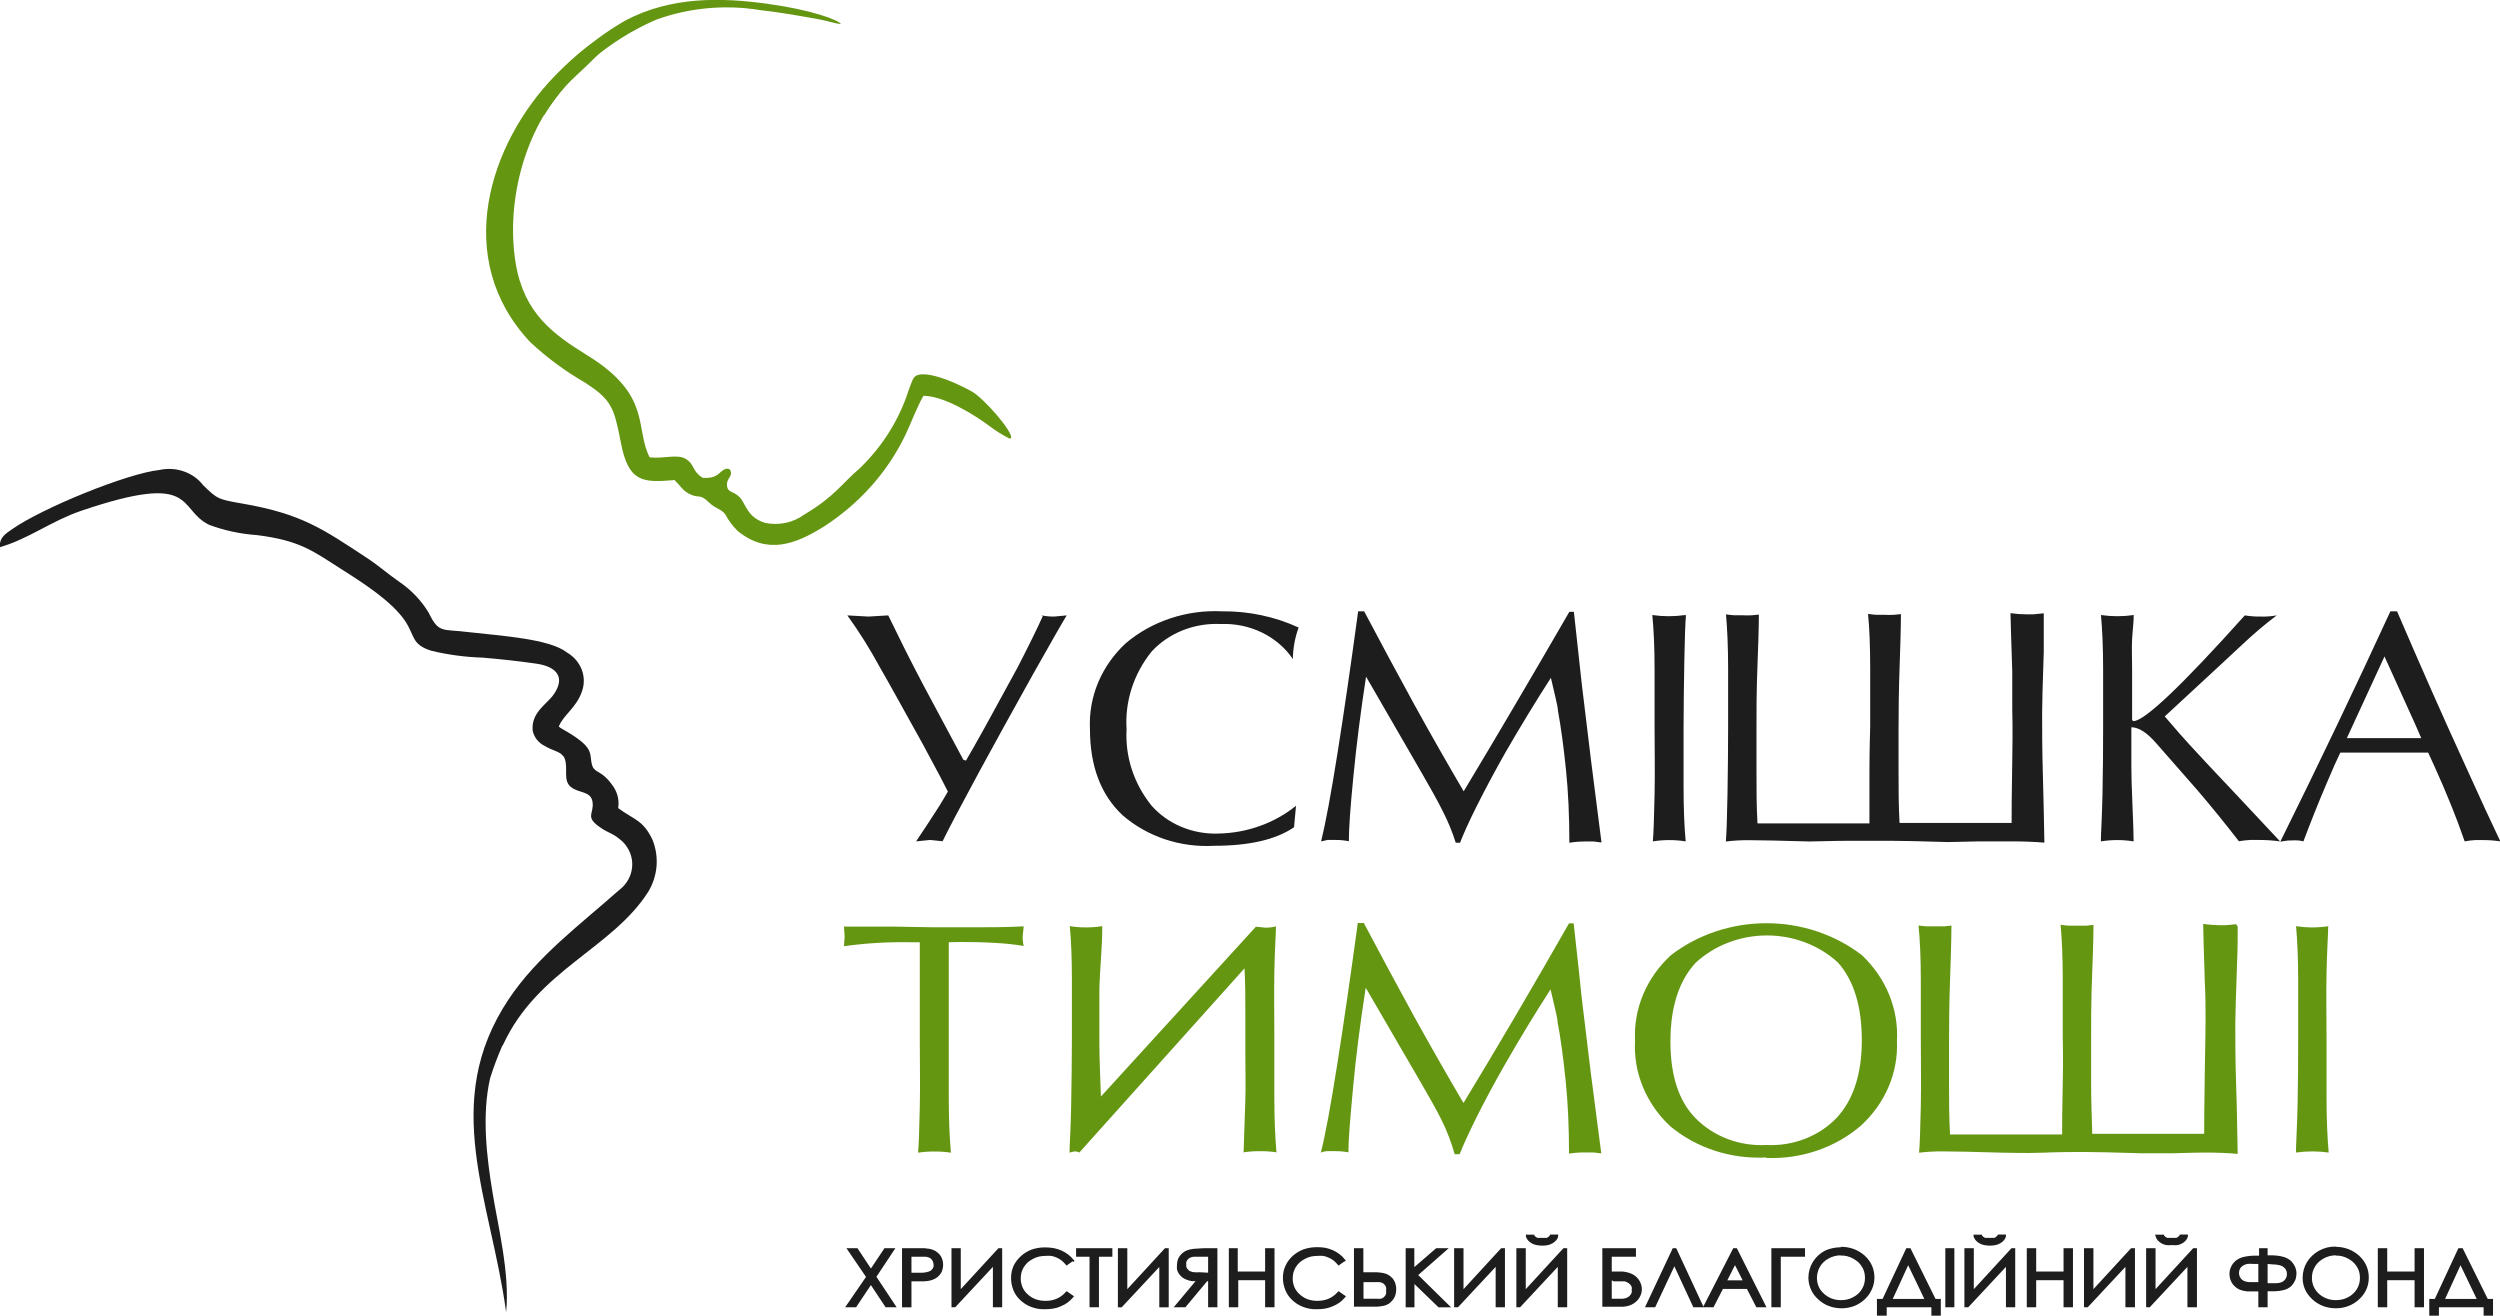 <svg width="133" height="70" viewBox="0 0 133 70" fill="none" xmlns="http://www.w3.org/2000/svg">
<g id="logo-uk 4" clip-path="url(#clip0_541_1593)">
<g id="&#208;&#161;&#208;&#187;&#208;&#190;&#208;&#185; 2">
<g id="&#208;&#161;&#208;&#187;&#208;&#190;&#208;&#185; 1">
<path id="Vector" d="M55.414 32.739C55.634 32.782 55.858 32.803 56.082 32.801L56.749 32.739C56.549 33.056 55.948 34.111 54.947 35.886C53.794 37.954 52.848 39.669 52.109 41.031C51.121 42.855 50.467 44.096 50.146 44.754L49.479 44.686L48.737 44.761C49.198 44.078 49.612 43.439 49.986 42.855C50.113 42.644 50.266 42.396 50.427 42.111C50.302 41.846 49.857 41.004 49.091 39.584C48.056 37.723 47.289 36.326 46.775 35.439C46.271 34.507 45.704 33.605 45.079 32.739L46.2 32.801L47.255 32.739C47.945 34.154 48.39 35.05 48.591 35.426C48.878 35.979 49.258 36.717 49.759 37.636L51.248 40.416L51.388 40.466C51.555 40.187 51.909 39.566 52.443 38.604C53.204 37.214 53.778 36.165 54.139 35.501C54.744 34.326 55.189 33.42 55.474 32.782L55.414 32.739ZM68.834 44.016C67.873 44.669 66.457 44.996 64.588 44.996C63.7 45.047 62.811 44.928 61.974 44.649C61.138 44.369 60.371 43.934 59.721 43.37C58.563 42.286 57.985 40.753 57.985 38.772C57.945 37.934 58.093 37.097 58.419 36.315C58.745 35.533 59.243 34.822 59.881 34.229C60.572 33.642 61.382 33.189 62.264 32.896C63.145 32.603 64.081 32.476 65.015 32.522C66.427 32.507 67.823 32.803 69.088 33.385C68.89 33.924 68.786 34.49 68.781 35.06C68.376 34.463 67.807 33.977 67.134 33.65C66.461 33.323 65.707 33.167 64.948 33.198C64.256 33.164 63.565 33.277 62.927 33.53C62.289 33.783 61.722 34.168 61.27 34.657C60.309 35.847 59.836 37.317 59.934 38.803C59.851 40.261 60.324 41.701 61.27 42.868C61.7 43.352 62.245 43.738 62.862 43.994C63.48 44.251 64.153 44.37 64.828 44.345C66.345 44.315 67.803 43.792 68.948 42.868L68.841 44.028L68.834 44.016ZM70.283 44.761C70.519 43.809 70.811 42.239 71.158 40.05C71.505 37.861 71.87 35.352 72.253 32.522H72.573C73.463 34.206 74.354 35.861 75.244 37.487C76.132 39.1 77.013 40.64 77.868 42.098C79.648 39.136 81.522 35.952 83.49 32.547H83.73C83.975 34.781 84.115 36.063 84.151 36.395C84.351 38.039 84.511 39.405 84.645 40.472C84.832 41.912 85.012 43.352 85.199 44.816C85.085 44.816 84.945 44.779 84.792 44.767H84.344C84.058 44.765 83.772 44.788 83.49 44.835C83.49 43.408 83.43 42.108 83.309 40.938C83.189 39.764 83.049 38.722 82.882 37.803C82.882 37.592 82.722 37.015 82.508 36.059C81.674 37.356 80.886 38.654 80.131 39.957C79.564 40.956 79.036 41.937 78.549 42.911C78.128 43.755 77.841 44.394 77.674 44.835H77.447C77.259 44.243 77.02 43.666 76.733 43.11C76.459 42.557 76.065 41.868 75.645 41.136L72.674 35.997C72.389 37.847 72.166 39.599 72.006 41.254C71.839 42.917 71.759 44.078 71.759 44.754C71.54 44.709 71.316 44.686 71.091 44.686H70.624L70.323 44.754L70.283 44.761ZM89.692 32.739C89.659 33.124 89.626 33.937 89.606 35.166C89.586 36.395 89.566 37.58 89.566 38.709C89.566 39.616 89.566 40.664 89.566 41.85C89.566 43.035 89.606 44.01 89.679 44.761C89.1 44.67 88.509 44.67 87.93 44.761C87.97 44.376 87.996 43.519 88.023 42.278C88.05 41.037 88.023 39.795 88.023 38.697C88.023 37.797 88.023 36.767 88.023 35.594C88.023 34.421 87.977 33.471 87.903 32.72C88.483 32.803 89.073 32.803 89.652 32.72L89.692 32.739ZM108.728 32.739C108.728 33.36 108.728 33.98 108.728 34.675C108.668 36.401 108.641 37.487 108.641 37.928C108.641 38.778 108.641 39.882 108.681 41.229C108.721 42.576 108.741 43.78 108.761 44.829C108.254 44.785 107.666 44.761 107.012 44.761H105.309L103.64 44.798C102.191 44.754 101.176 44.73 100.589 44.73C100.001 44.73 99.334 44.73 98.385 44.73C97.437 44.73 96.736 44.767 96.276 44.767C94.74 44.723 93.678 44.699 93.097 44.699C92.669 44.693 92.241 44.716 91.816 44.767C91.849 44.376 91.882 43.526 91.902 42.284C91.922 41.043 91.936 39.802 91.936 38.66C91.936 37.76 91.936 36.73 91.936 35.557C91.936 34.384 91.889 33.434 91.822 32.683C91.97 32.708 92.12 32.724 92.27 32.733C92.457 32.733 92.597 32.733 92.697 32.733C92.866 32.742 93.035 32.742 93.204 32.733L93.572 32.696C93.572 32.696 93.572 33.54 93.505 35.178C93.438 36.817 93.445 38.064 93.445 38.846C93.445 39.467 93.445 40.23 93.445 41.105C93.445 41.98 93.445 42.88 93.498 43.805H99.454C99.454 43.364 99.454 42.458 99.454 41.08C99.454 39.703 99.494 38.889 99.494 38.635C99.494 37.735 99.494 36.705 99.494 35.532C99.494 34.359 99.454 33.409 99.38 32.658C99.528 32.683 99.678 32.7 99.828 32.708C100.015 32.708 100.161 32.708 100.255 32.708C100.424 32.717 100.593 32.717 100.762 32.708L101.13 32.671C101.13 32.671 101.13 33.515 101.069 35.153C101.009 36.792 101.003 38.039 101.003 38.821C101.003 39.442 101.003 40.205 101.003 41.08C101.003 41.955 101.003 42.855 101.056 43.78H107.018C107.018 43.364 107.018 42.259 107.052 40.466C107.085 38.672 107.052 37.766 107.052 37.748C107.052 37.127 107.052 36.463 107.052 35.724C106.992 33.862 106.958 32.838 106.958 32.621C107.248 32.662 107.54 32.683 107.833 32.683H108.16L108.728 32.627V32.739ZM113.502 38.362C114.085 38.362 116.059 36.488 119.424 32.739C119.701 32.784 119.983 32.805 120.265 32.801C120.551 32.81 120.838 32.789 121.12 32.739C120.497 33.212 119.902 33.715 119.337 34.247L117.928 35.557L115.164 38.114C115.638 38.672 116.232 39.355 116.947 40.118C117.125 40.317 117.815 41.051 119.016 42.322L121.3 44.761C120.928 44.711 120.554 44.686 120.178 44.686H119.718C119.514 44.696 119.311 44.719 119.11 44.754C118.349 43.774 117.608 42.861 116.9 42.036L114.723 39.553C114.223 38.976 113.782 38.691 113.388 38.691V40.782C113.388 41.25 113.408 41.945 113.448 42.868C113.488 43.799 113.508 44.432 113.508 44.761C112.931 44.669 112.342 44.669 111.766 44.761C111.766 44.376 111.826 43.519 111.852 42.278C111.879 41.037 111.886 39.795 111.886 38.697C111.886 37.797 111.886 36.767 111.886 35.594C111.886 34.421 111.839 33.471 111.772 32.72C112.35 32.803 112.937 32.803 113.515 32.72C113.515 33.093 113.455 33.521 113.428 34.005C113.401 34.489 113.428 35.011 113.428 35.588V38.294C113.428 38.294 113.428 38.337 113.515 38.362H113.502ZM121.32 44.761C123.39 40.582 125.339 36.502 127.169 32.522H127.523C128.137 33.949 128.749 35.354 129.359 36.736C129.906 37.977 130.514 39.324 131.195 40.813C131.943 42.468 132.55 43.784 133.018 44.761C132.711 44.714 132.4 44.691 132.089 44.692H131.682C131.494 44.703 131.306 44.726 131.121 44.761C130.874 44.047 130.634 43.414 130.407 42.855C130.113 42.123 129.806 41.415 129.499 40.739L129.178 40.038H124.505C124.338 40.379 124.077 40.956 123.737 41.769C123.327 42.733 122.929 43.73 122.542 44.761C122.45 44.737 122.356 44.721 122.261 44.711C122.146 44.705 122.03 44.705 121.914 44.711C121.773 44.707 121.632 44.72 121.494 44.748L121.293 44.779L121.32 44.761ZM126.855 34.924L124.852 39.268H126.274H128.811L128.491 38.536L126.855 34.924Z" fill="#1D1D1D"/>
<path id="Vector_2" d="M50.475 50.127V55.346C50.475 56.246 50.475 57.276 50.475 58.449C50.475 59.622 50.522 60.572 50.589 61.323C50.3 61.278 50.007 61.257 49.714 61.261C49.421 61.258 49.129 61.278 48.84 61.323C48.88 60.938 48.906 60.131 48.933 58.896C48.96 57.661 48.933 56.482 48.933 55.352V50.127H48.379C47.215 50.107 46.052 50.177 44.9 50.338L44.934 49.841L44.9 49.295H47.524L49.668 49.332H51.791C52.632 49.332 53.52 49.332 54.461 49.282L54.408 49.798C54.401 49.975 54.419 50.152 54.461 50.325C53.963 50.242 53.459 50.188 52.953 50.164C52.378 50.127 51.764 50.114 51.123 50.114L50.475 50.127ZM66.212 51.511L57.419 61.316C57.343 61.274 57.255 61.252 57.166 61.254L56.898 61.316C56.898 60.932 56.965 60.075 56.985 58.834C57.005 57.593 57.025 56.382 57.025 55.253C57.025 54.359 57.025 53.329 57.025 52.15C57.025 50.971 56.985 50.021 56.912 49.27C57.198 49.317 57.489 49.34 57.78 49.338C58.069 49.34 58.357 49.317 58.641 49.27C58.641 49.394 58.641 49.891 58.588 50.729C58.534 51.566 58.487 52.274 58.487 52.752C58.487 53.788 58.487 54.713 58.487 55.526C58.487 56.339 58.534 57.276 58.568 58.337L66.813 49.301L67.314 49.351C67.506 49.354 67.697 49.331 67.882 49.282C67.882 49.667 67.815 50.48 67.795 51.715C67.775 52.95 67.795 54.123 67.795 55.253C67.795 56.159 67.795 57.208 67.795 58.393C67.795 59.579 67.842 60.553 67.908 61.304C67.619 61.26 67.327 61.239 67.034 61.242C66.741 61.239 66.448 61.26 66.159 61.304C66.199 60.224 66.226 59.293 66.252 58.511C66.279 57.729 66.252 56.916 66.252 56.066C66.252 55.402 66.252 54.682 66.252 53.9C66.252 53.118 66.252 52.311 66.206 51.473L66.212 51.511ZM70.265 61.341C70.506 60.392 70.793 58.822 71.14 56.631C71.487 54.44 71.848 51.933 72.235 49.102H72.555C73.445 50.786 74.336 52.441 75.226 54.068C76.121 55.681 76.995 57.214 77.857 58.679C79.659 55.712 81.531 52.526 83.472 49.121H83.719C83.968 51.355 84.106 52.638 84.133 52.969C84.333 54.624 84.498 55.985 84.627 57.053L85.188 61.36L84.774 61.31H84.326C84.04 61.307 83.754 61.328 83.472 61.372C83.472 59.951 83.412 58.648 83.291 57.475C83.171 56.302 83.031 55.259 82.864 54.372C82.864 54.167 82.704 53.583 82.49 52.634C81.656 53.925 80.868 55.228 80.12 56.531C79.546 57.524 79.018 58.511 78.531 59.479C78.117 60.323 77.823 60.963 77.656 61.403H77.389C77.213 60.777 76.979 60.167 76.688 59.579C76.415 59.026 76.02 58.337 75.6 57.611L72.656 52.547C72.368 54.409 72.141 56.147 71.988 57.81C71.834 59.473 71.734 60.634 71.734 61.304C71.515 61.261 71.291 61.24 71.066 61.242H70.599C70.459 61.242 70.359 61.298 70.299 61.304L70.265 61.341ZM93.961 61.577C93.032 61.626 92.102 61.503 91.225 61.217C90.347 60.93 89.539 60.485 88.847 59.908C88.212 59.312 87.719 58.599 87.398 57.816C87.077 57.033 86.936 56.196 86.984 55.358C86.942 54.519 87.09 53.681 87.419 52.898C87.748 52.116 88.25 51.406 88.893 50.816C90.323 49.717 92.119 49.115 93.974 49.115C95.829 49.115 97.626 49.717 99.055 50.816C99.689 51.415 100.182 52.131 100.503 52.917C100.823 53.704 100.965 54.543 100.918 55.383C100.954 56.216 100.802 57.047 100.472 57.822C100.142 58.596 99.641 59.299 99.002 59.883C98.326 60.465 97.532 60.917 96.667 61.212C95.801 61.507 94.882 61.64 93.961 61.602V61.577ZM93.961 60.913C94.663 60.95 95.365 60.839 96.015 60.589C96.665 60.338 97.245 59.955 97.713 59.467C98.601 58.505 99.049 57.133 99.049 55.34C99.049 53.546 98.621 52.131 97.76 51.188C96.748 50.27 95.387 49.758 93.973 49.766C92.558 49.773 91.204 50.297 90.202 51.225C89.312 52.197 88.867 53.592 88.867 55.408C88.867 57.224 89.312 58.584 90.202 59.486C90.678 59.971 91.265 60.352 91.92 60.599C92.575 60.846 93.282 60.953 93.987 60.913H93.961ZM119.045 49.295C119.045 49.916 119.045 50.536 119.012 51.237C118.952 52.963 118.918 54.043 118.918 54.483C118.918 55.34 118.918 56.438 118.965 57.785C119.012 59.132 119.019 60.336 119.045 61.385C118.531 61.341 117.95 61.316 117.296 61.316C116.993 61.316 116.426 61.329 115.593 61.354H113.924C112.475 61.31 111.454 61.285 110.873 61.285C110.292 61.285 109.618 61.285 108.67 61.323C107.722 61.36 107.02 61.323 106.553 61.323C105.024 61.279 103.963 61.254 103.382 61.254C102.951 61.249 102.52 61.272 102.093 61.323C102.133 60.938 102.16 60.081 102.187 58.84C102.213 57.599 102.187 56.358 102.187 55.216C102.187 54.322 102.187 53.292 102.187 52.113C102.187 50.933 102.14 49.984 102.066 49.233C102.214 49.26 102.363 49.277 102.514 49.282H102.941C103.108 49.282 103.282 49.282 103.448 49.282L103.816 49.239C103.816 49.239 103.816 50.089 103.756 51.722C103.695 53.354 103.689 54.608 103.689 55.396C103.689 56.02 103.689 56.771 103.689 57.648C103.689 58.524 103.689 59.423 103.742 60.354H109.705C109.705 59.914 109.705 59.002 109.738 57.624C109.771 56.246 109.738 55.433 109.738 55.178C109.738 54.285 109.738 53.255 109.738 52.075C109.738 50.896 109.691 49.947 109.624 49.196C109.77 49.223 109.917 49.239 110.065 49.245H110.499C110.666 49.245 110.833 49.245 111.006 49.245L111.374 49.202C111.374 49.202 111.374 50.052 111.307 51.684C111.24 53.317 111.247 54.57 111.247 55.358C111.247 55.979 111.247 56.736 111.247 57.611C111.247 58.486 111.28 59.386 111.307 60.317H117.263C117.263 59.895 117.263 58.791 117.296 56.997C117.329 55.203 117.336 54.303 117.336 54.279C117.336 53.658 117.336 52.994 117.296 52.255C117.236 50.393 117.209 49.369 117.209 49.152C117.498 49.195 117.791 49.218 118.084 49.221H118.384C118.577 49.211 118.768 49.192 118.958 49.165L119.045 49.295ZM123.859 49.295C123.859 49.68 123.799 50.493 123.772 51.728C123.746 52.963 123.772 54.136 123.772 55.265C123.772 56.171 123.772 57.22 123.772 58.406C123.772 59.591 123.819 60.565 123.886 61.316C123.308 61.234 122.721 61.234 122.143 61.316C122.143 60.932 122.203 60.075 122.23 58.834C122.257 57.593 122.263 56.382 122.263 55.253C122.263 54.359 122.263 53.329 122.263 52.15C122.263 50.971 122.217 50.021 122.15 49.27C122.727 49.361 123.316 49.361 123.893 49.27L123.859 49.295Z" fill="#649612"/>
<path id="Vector_3" d="M45.19 66.405H45.618L46.332 67.485L47.053 66.405H47.634L46.626 67.925L47.701 69.545H47.113L46.332 68.366L45.544 69.545H44.963L46.072 67.932L45.03 66.405H45.19ZM48.075 66.405H49.183L49.477 66.442C49.574 66.467 49.669 66.502 49.757 66.548C49.838 66.599 49.912 66.659 49.978 66.728C50.043 66.801 50.093 66.885 50.124 66.976C50.192 67.178 50.192 67.394 50.124 67.596C50.094 67.686 50.044 67.768 49.978 67.838C49.919 67.913 49.844 67.974 49.757 68.019C49.666 68.069 49.567 68.107 49.464 68.13C49.356 68.152 49.246 68.165 49.136 68.167H48.629H48.489V69.551H47.988V66.405H48.075ZM48.489 66.858V67.708H48.943C49.101 67.717 49.26 67.696 49.41 67.646C49.452 67.635 49.49 67.616 49.524 67.59C49.556 67.564 49.585 67.535 49.61 67.503C49.634 67.469 49.652 67.431 49.664 67.392C49.671 67.35 49.671 67.309 49.664 67.267C49.661 67.186 49.636 67.107 49.59 67.038C49.567 67.006 49.54 66.977 49.51 66.951C49.478 66.928 49.442 66.909 49.403 66.895C49.35 66.874 49.294 66.861 49.236 66.858H48.963H48.489ZM53.249 69.545H52.822V67.398L50.819 69.545H50.619V66.405H51.113V68.583L53.116 66.405H53.316V69.545H53.249ZM57.062 67.1L56.741 67.33L56.688 67.267C56.623 67.191 56.552 67.121 56.474 67.056C56.397 66.997 56.312 66.947 56.22 66.907C56.128 66.864 56.029 66.832 55.926 66.814C55.822 66.805 55.717 66.805 55.613 66.814C55.496 66.814 55.379 66.826 55.266 66.852C55.153 66.88 55.046 66.922 54.945 66.976C54.847 67.029 54.756 67.092 54.671 67.162C54.597 67.237 54.53 67.318 54.471 67.404C54.416 67.494 54.373 67.59 54.344 67.689C54.317 67.795 54.303 67.904 54.304 68.012C54.303 68.174 54.335 68.334 54.398 68.484C54.461 68.627 54.557 68.756 54.678 68.862C54.8 68.975 54.946 69.064 55.105 69.123C55.274 69.18 55.453 69.207 55.633 69.204C55.835 69.209 56.035 69.17 56.219 69.09C56.402 69.01 56.562 68.892 56.688 68.745L56.748 68.689L57.135 68.962L57.082 69.03C56.996 69.128 56.9 69.218 56.794 69.297C56.688 69.374 56.571 69.439 56.447 69.489C56.323 69.547 56.19 69.589 56.053 69.614C55.908 69.639 55.761 69.651 55.613 69.651C55.351 69.663 55.09 69.62 54.848 69.525C54.607 69.431 54.391 69.287 54.217 69.105C54.075 68.957 53.965 68.784 53.897 68.596C53.822 68.396 53.785 68.186 53.79 67.975C53.788 67.762 53.831 67.552 53.917 67.354C54.01 67.156 54.144 66.977 54.311 66.827C54.477 66.674 54.675 66.554 54.892 66.473C55.121 66.397 55.363 66.359 55.606 66.361C55.767 66.361 55.928 66.376 56.087 66.405C56.225 66.435 56.359 66.479 56.487 66.535C56.611 66.593 56.728 66.664 56.835 66.746C56.941 66.827 57.036 66.921 57.115 67.025L57.168 67.088L57.095 67.137L57.062 67.1ZM57.248 66.777V66.405H59.178V66.858H58.464V69.545H57.963V66.858H57.248V66.777ZM62.096 69.551H61.675V67.404L59.672 69.551H59.472V66.405H59.973V68.583L61.976 66.405H62.176V69.545L62.096 69.551ZM64.039 66.405H64.766V69.545H64.272V68.161H64.219L63.064 69.545H62.443L63.605 68.155H63.404C63.303 68.14 63.204 68.113 63.111 68.074C63.031 68.044 62.956 68.002 62.89 67.95C62.824 67.896 62.765 67.833 62.717 67.764C62.674 67.696 62.64 67.623 62.617 67.547C62.606 67.464 62.606 67.381 62.617 67.299C62.614 67.198 62.63 67.097 62.663 67.001C62.697 66.91 62.749 66.825 62.817 66.752C62.881 66.679 62.958 66.616 63.044 66.566C63.133 66.519 63.23 66.486 63.331 66.467C63.425 66.445 63.521 66.432 63.618 66.43L64.039 66.405ZM64.272 67.708V66.858H63.792H63.518C63.46 66.861 63.404 66.873 63.351 66.895C63.312 66.908 63.276 66.927 63.244 66.951C63.212 66.975 63.185 67.005 63.164 67.038C63.14 67.07 63.122 67.106 63.111 67.143C63.104 67.183 63.104 67.222 63.111 67.261C63.104 67.302 63.104 67.344 63.111 67.385C63.12 67.426 63.138 67.464 63.164 67.497C63.187 67.529 63.214 67.558 63.244 67.584C63.279 67.612 63.32 67.633 63.364 67.646C63.419 67.668 63.478 67.68 63.538 67.683C63.627 67.69 63.716 67.69 63.805 67.683L64.272 67.708ZM65.434 66.405H65.848V67.646H67.304V66.405H67.804V69.545H67.304V68.105H65.875V69.545H65.374V66.405H65.434ZM71.53 67.1L71.21 67.33L71.156 67.267C71.092 67.191 71.02 67.121 70.942 67.056C70.864 66.995 70.776 66.945 70.682 66.907C70.592 66.863 70.495 66.831 70.395 66.814C70.291 66.805 70.186 66.805 70.081 66.814C69.964 66.814 69.848 66.826 69.734 66.852C69.622 66.88 69.514 66.922 69.413 66.976C69.316 67.029 69.224 67.092 69.14 67.162C69.064 67.236 68.996 67.317 68.939 67.404C68.885 67.494 68.842 67.59 68.813 67.689C68.785 67.795 68.772 67.904 68.772 68.012C68.771 68.174 68.803 68.334 68.866 68.484C68.93 68.627 69.025 68.756 69.146 68.862C69.269 68.975 69.414 69.064 69.574 69.123C69.743 69.18 69.921 69.207 70.101 69.204C70.301 69.205 70.499 69.167 70.682 69.092C70.866 69.01 71.028 68.891 71.156 68.745L71.21 68.689L71.603 68.962L71.55 69.03C71.465 69.128 71.368 69.218 71.263 69.297C71.041 69.451 70.786 69.559 70.515 69.614C70.372 69.639 70.227 69.651 70.081 69.651C69.819 69.663 69.558 69.62 69.317 69.525C69.075 69.431 68.859 69.287 68.686 69.105C68.543 68.957 68.434 68.784 68.365 68.596C68.288 68.397 68.249 68.186 68.252 67.975C68.249 67.759 68.294 67.544 68.384 67.345C68.473 67.145 68.606 66.965 68.772 66.814C68.942 66.663 69.142 66.543 69.36 66.461C69.589 66.385 69.831 66.347 70.075 66.349C70.225 66.349 70.374 66.361 70.522 66.386C70.66 66.416 70.794 66.46 70.922 66.517C71.046 66.575 71.163 66.645 71.27 66.728C71.376 66.808 71.471 66.902 71.55 67.007L71.603 67.069L71.53 67.119V67.1ZM72.124 66.405H72.531V67.683H72.672C72.885 67.683 73.066 67.683 73.219 67.683C73.347 67.689 73.474 67.703 73.6 67.727C73.698 67.745 73.79 67.781 73.874 67.832C73.956 67.884 74.031 67.947 74.094 68.019C74.156 68.097 74.204 68.185 74.234 68.279C74.295 68.482 74.295 68.697 74.234 68.9C74.206 68.994 74.159 69.083 74.094 69.16C74.036 69.232 73.969 69.296 73.894 69.353C73.814 69.402 73.726 69.44 73.633 69.465C73.516 69.488 73.398 69.504 73.279 69.514C73.132 69.514 72.959 69.514 72.758 69.514H72.031V66.405H72.124ZM72.531 69.092H72.785H73.226C73.306 69.1 73.386 69.1 73.466 69.092C73.51 69.081 73.551 69.062 73.586 69.036C73.623 69.01 73.654 68.978 73.68 68.943C73.708 68.908 73.728 68.868 73.74 68.825C73.747 68.772 73.747 68.718 73.74 68.664C73.751 68.604 73.751 68.543 73.74 68.484C73.726 68.436 73.701 68.391 73.666 68.354C73.638 68.314 73.599 68.282 73.553 68.26C73.508 68.235 73.458 68.218 73.406 68.211C73.32 68.205 73.233 68.205 73.146 68.211H72.538V69.167L72.531 69.092ZM74.828 66.405H75.242V67.41L76.404 66.405H77.072L75.449 67.832L77.198 69.551H76.531L75.249 68.31V69.551H74.782V66.405H74.828ZM79.996 69.545H79.569V67.398L77.566 69.545H77.359V66.405H77.859V68.583L79.862 66.405H80.063V69.545H79.996ZM83.294 69.545H82.874V67.398L80.871 69.545H80.67V66.405H81.171V68.583L83.174 66.405H83.374V69.545H83.294ZM81.291 65.685H81.625V65.722C81.644 65.751 81.669 65.776 81.699 65.797L81.785 65.853H81.906H82.046H82.193H82.293L82.38 65.797C82.411 65.772 82.438 65.743 82.46 65.71V65.679H82.894V65.778C82.881 65.852 82.847 65.921 82.794 65.977C82.743 66.037 82.683 66.09 82.613 66.132C82.536 66.18 82.45 66.216 82.36 66.237C82.153 66.279 81.939 66.279 81.732 66.237C81.64 66.217 81.552 66.184 81.472 66.138C81.402 66.095 81.339 66.042 81.285 65.983C81.237 65.923 81.201 65.856 81.178 65.784V65.679L81.291 65.685ZM85.244 69.465V66.405H87.033V66.858H85.745V67.646H85.805C86.012 67.646 86.185 67.646 86.332 67.646C86.46 67.658 86.586 67.685 86.706 67.727C86.801 67.761 86.891 67.807 86.973 67.863C87.05 67.922 87.118 67.991 87.174 68.068C87.232 68.143 87.275 68.227 87.3 68.316C87.333 68.402 87.349 68.492 87.347 68.583C87.348 68.705 87.32 68.826 87.267 68.937C87.218 69.052 87.142 69.155 87.047 69.241C86.945 69.335 86.822 69.407 86.686 69.452C86.536 69.501 86.378 69.525 86.219 69.52H85.244V69.44V69.465ZM85.745 68.112V69.092H86.052H86.339C86.403 69.084 86.466 69.07 86.526 69.049C86.57 69.03 86.613 69.007 86.653 68.98C86.687 68.95 86.719 68.917 86.746 68.881C86.772 68.844 86.792 68.805 86.806 68.763C86.813 68.718 86.813 68.672 86.806 68.627C86.816 68.573 86.816 68.519 86.806 68.465C86.787 68.415 86.757 68.369 86.719 68.329C86.681 68.289 86.636 68.255 86.586 68.23C86.538 68.199 86.483 68.178 86.426 68.167C86.346 68.162 86.265 68.162 86.185 68.167H85.845L85.745 68.112ZM90.492 69.545H90.085L89.076 67.367L88.055 69.545H87.514L88.99 66.405H89.177L90.619 69.508L92.208 66.405H92.401L93.977 69.545H93.436L92.936 68.571H91.66L91.159 69.545H90.492ZM92.301 67.305L91.894 68.112H92.709L92.301 67.305ZM94.651 69.545H94.237V66.405H96.027V66.858H94.738V69.545H94.651ZM97.923 66.33C98.163 66.327 98.401 66.367 98.624 66.448C98.84 66.531 99.037 66.651 99.205 66.802C99.372 66.954 99.504 67.135 99.592 67.336C99.677 67.533 99.72 67.744 99.719 67.956C99.72 68.281 99.618 68.6 99.425 68.871C99.233 69.142 98.959 69.355 98.637 69.483C98.425 69.561 98.198 69.601 97.97 69.601C97.741 69.602 97.514 69.562 97.302 69.483C97.085 69.402 96.89 69.28 96.728 69.123C96.559 68.975 96.427 68.796 96.341 68.596C96.252 68.399 96.207 68.188 96.207 67.975C96.207 67.682 96.287 67.393 96.441 67.137C96.519 67.013 96.613 66.899 96.721 66.796C96.831 66.694 96.954 66.606 97.088 66.535C97.213 66.477 97.346 66.433 97.482 66.405C97.631 66.37 97.783 66.353 97.936 66.355L97.923 66.33ZM97.923 66.783C97.702 66.785 97.486 66.841 97.295 66.945C97.098 67.045 96.936 67.196 96.828 67.379C96.774 67.469 96.734 67.565 96.708 67.665C96.675 67.77 96.66 67.878 96.661 67.987C96.661 68.145 96.692 68.3 96.755 68.447C96.818 68.59 96.914 68.719 97.035 68.825C97.151 68.934 97.289 69.021 97.442 69.079C97.594 69.138 97.758 69.168 97.923 69.167C98.157 69.173 98.388 69.119 98.591 69.011C98.686 68.958 98.776 68.896 98.858 68.825C98.932 68.751 98.997 68.67 99.051 68.583C99.11 68.493 99.153 68.394 99.178 68.291C99.23 68.087 99.23 67.875 99.178 67.671C99.153 67.57 99.11 67.474 99.051 67.385C98.997 67.298 98.932 67.217 98.858 67.143C98.773 67.073 98.682 67.011 98.584 66.957C98.384 66.842 98.151 66.785 97.916 66.796L97.923 66.783ZM100.267 69.992H99.853V69.105H100.153L101.415 66.405H101.635L102.971 69.105H103.251V69.992H102.75V69.545H100.373V69.992H100.267ZM100.694 69.105H102.376L101.515 67.311L100.694 69.105ZM103.558 66.405H103.972V69.545H103.491V66.405H103.558ZM107.144 69.545H106.716V67.398L104.713 69.545H104.506V66.405H105.007V68.583L107.01 66.405H107.21V69.545H107.144ZM105.107 65.685H105.441V65.722C105.46 65.751 105.485 65.776 105.514 65.797L105.601 65.853H105.721H105.862H106.009H106.109L106.195 65.797C106.228 65.77 106.257 65.741 106.282 65.71V65.679H106.716V65.778C106.698 65.85 106.664 65.918 106.616 65.977C106.563 66.038 106.5 66.09 106.429 66.132C106.352 66.18 106.266 66.216 106.175 66.237C105.969 66.279 105.755 66.279 105.548 66.237C105.458 66.218 105.372 66.185 105.294 66.138C105.222 66.098 105.158 66.045 105.107 65.983C105.058 65.923 105.019 65.856 104.994 65.784V65.679L105.107 65.685ZM107.911 66.405H108.325V67.646H109.781V66.405H110.282V69.545H109.781V68.105H108.325V69.545H107.825V66.405H107.911ZM113.493 69.545H113.072V67.398L111.069 69.545H110.869V66.405H111.37V68.583L113.373 66.405H113.58V69.545H113.493ZM116.798 69.545H116.371V67.398L114.368 69.545H114.174V66.405H114.675V68.583L116.678 66.405H116.878V69.545H116.798ZM114.795 65.685H115.129V65.722C115.146 65.751 115.168 65.776 115.196 65.797L115.289 65.853H115.403H115.55H115.69H115.797C115.826 65.838 115.853 65.819 115.877 65.797C115.91 65.772 115.94 65.743 115.963 65.71V65.679H116.397V65.778C116.379 65.85 116.345 65.918 116.297 65.977C116.247 66.037 116.186 66.09 116.117 66.132C116.038 66.182 115.95 66.218 115.857 66.237C115.753 66.251 115.647 66.251 115.543 66.237C115.441 66.251 115.338 66.251 115.236 66.237C115.06 66.202 114.902 66.113 114.788 65.983C114.739 65.924 114.702 65.856 114.682 65.784L114.648 65.679L114.795 65.685ZM120.23 66.405H120.637V66.783H120.797C121.011 66.781 121.224 66.803 121.432 66.852C121.593 66.891 121.742 66.965 121.866 67.069C121.962 67.16 122.039 67.267 122.093 67.385C122.146 67.503 122.173 67.63 122.173 67.758C122.171 67.876 122.149 67.994 122.106 68.105C122.057 68.216 121.99 68.319 121.906 68.409C121.796 68.515 121.658 68.59 121.505 68.627C121.308 68.678 121.103 68.701 120.898 68.695H120.637V69.545H120.143V68.701H119.883H119.542C119.445 68.69 119.349 68.672 119.255 68.645C119.164 68.62 119.078 68.58 119.001 68.527C118.924 68.471 118.855 68.407 118.794 68.335C118.735 68.255 118.687 68.167 118.654 68.074C118.625 67.977 118.609 67.877 118.607 67.776C118.607 67.648 118.634 67.522 118.688 67.404C118.746 67.273 118.837 67.156 118.953 67.063C119.069 66.97 119.207 66.904 119.355 66.87C119.574 66.82 119.798 66.797 120.023 66.802H120.183V66.405H120.23ZM120.637 67.243V68.267H121.064C121.155 68.268 121.245 68.255 121.332 68.23C121.4 68.212 121.462 68.177 121.512 68.13C121.56 68.086 121.599 68.033 121.625 67.975C121.653 67.912 121.666 67.844 121.665 67.776C121.667 67.704 121.651 67.632 121.619 67.565C121.588 67.504 121.542 67.451 121.485 67.41C121.421 67.357 121.342 67.321 121.258 67.305C121.145 67.278 121.028 67.266 120.911 67.267L120.637 67.243ZM120.143 67.243H119.869C119.761 67.229 119.651 67.229 119.542 67.243C119.455 67.263 119.374 67.298 119.302 67.348C119.243 67.389 119.195 67.442 119.162 67.503C119.132 67.573 119.116 67.646 119.115 67.721C119.113 67.786 119.126 67.851 119.153 67.912C119.179 67.973 119.218 68.028 119.268 68.074C119.321 68.122 119.385 68.156 119.455 68.174C119.546 68.201 119.641 68.213 119.736 68.211H120.143V67.212V67.243ZM124.256 66.33C124.484 66.331 124.711 66.371 124.924 66.448C125.14 66.531 125.337 66.651 125.505 66.802C125.671 66.954 125.803 67.135 125.892 67.336C125.977 67.533 126.02 67.744 126.019 67.956C126.024 68.173 125.982 68.389 125.893 68.59C125.805 68.791 125.672 68.972 125.505 69.123C125.342 69.278 125.146 69.401 124.93 69.483C124.718 69.563 124.491 69.603 124.263 69.601C124.034 69.602 123.807 69.562 123.595 69.483C123.377 69.401 123.18 69.278 123.014 69.123C122.85 68.972 122.718 68.793 122.627 68.596C122.541 68.399 122.498 68.188 122.5 67.975C122.5 67.682 122.58 67.393 122.734 67.137C122.812 67.013 122.906 66.899 123.014 66.796C123.122 66.695 123.243 66.608 123.375 66.535C123.509 66.463 123.652 66.406 123.802 66.368C123.95 66.332 124.103 66.315 124.256 66.318V66.33ZM124.256 66.783C124.035 66.785 123.819 66.841 123.628 66.945C123.533 66.998 123.443 67.061 123.361 67.131C123.282 67.204 123.214 67.288 123.161 67.379C123.108 67.47 123.065 67.566 123.034 67.665C123.007 67.77 122.994 67.879 122.994 67.987C122.994 68.145 123.025 68.3 123.088 68.447C123.151 68.588 123.244 68.717 123.361 68.825C123.48 68.934 123.621 69.021 123.775 69.08C123.928 69.138 124.091 69.167 124.256 69.167C124.49 69.172 124.72 69.119 124.924 69.011C125.018 68.96 125.106 68.897 125.184 68.825C125.262 68.753 125.329 68.672 125.384 68.583C125.44 68.492 125.483 68.394 125.511 68.291C125.562 68.087 125.562 67.875 125.511 67.671C125.486 67.57 125.443 67.474 125.384 67.385C125.329 67.297 125.262 67.215 125.184 67.143C125.103 67.072 125.014 67.009 124.917 66.957C124.818 66.903 124.713 66.862 124.603 66.833C124.496 66.808 124.386 66.795 124.276 66.796L124.256 66.783ZM126.593 66.405H127V67.646H128.456V66.405H128.956V69.545H128.456V68.105H127V69.545H126.499V66.405H126.593ZM129.644 69.992H129.237V69.105H129.531L130.786 66.405H131.013L132.348 69.105H132.629V69.992H132.128V69.545H129.751V69.992H129.644ZM130.078 69.105H131.761L130.899 67.311L130.078 69.105Z" fill="#1D1D1D"/>
<path id="Vector_4" fill-rule="evenodd" clip-rule="evenodd" d="M-0.002 29.107C1.52 28.673 2.715 27.723 4.311 27.177C10.547 25.061 9.398 27.078 11.128 27.922C11.943 28.225 12.803 28.409 13.678 28.468C15.948 28.754 16.636 29.306 18.125 30.256C19.34 31.025 20.796 31.962 21.523 32.992C22.091 33.818 21.864 34.277 22.939 34.618C23.829 34.834 24.743 34.957 25.663 34.985C26.618 35.065 27.599 35.171 28.534 35.307C29.622 35.463 30.103 36.04 29.442 36.965C29.088 37.461 28.233 37.92 28.34 38.882C28.378 39.057 28.457 39.221 28.573 39.363C28.689 39.505 28.837 39.621 29.008 39.701C29.442 39.962 29.842 39.968 30.029 40.322C30.25 40.85 29.929 41.501 30.363 41.861C30.797 42.221 31.445 42.06 31.525 42.68C31.605 43.301 31.111 43.444 31.906 44.002C32.426 44.368 32.573 44.288 33.107 44.76C33.29 44.937 33.431 45.148 33.522 45.379C33.612 45.61 33.65 45.856 33.632 46.101C33.615 46.346 33.542 46.586 33.42 46.803C33.297 47.021 33.127 47.213 32.92 47.366C30.877 49.178 28.567 50.891 27.058 53.163C23.399 58.661 26.11 63.788 26.925 69.802C27.138 67.772 26.477 65.153 26.204 63.446C25.903 61.622 25.616 59.338 26.077 57.352C26.255 56.784 26.464 56.224 26.704 55.676L26.778 55.552C28.614 51.599 32.573 50.463 34.496 47.428C34.742 47.012 34.89 46.552 34.928 46.079C34.966 45.606 34.894 45.13 34.716 44.685C34.216 43.611 33.715 43.611 32.887 42.991C32.923 42.766 32.91 42.538 32.849 42.318C32.788 42.099 32.681 41.893 32.533 41.712C31.999 40.986 31.678 41.135 31.518 40.763C31.291 40.092 31.779 39.832 29.916 38.783C29.848 38.747 29.785 38.703 29.729 38.653C29.943 38.069 30.67 37.641 30.957 36.791C31.096 36.412 31.092 36 30.948 35.623C30.804 35.246 30.527 34.925 30.163 34.712C29.241 33.986 26.704 33.83 24.902 33.626C23.526 33.452 23.346 33.712 22.805 32.595C22.425 31.964 21.907 31.414 21.283 30.982C20.669 30.56 20.148 30.094 19.514 29.678C17.19 28.152 16.062 27.339 12.91 26.793C11.608 26.563 11.575 26.563 10.807 25.812C10.553 25.48 10.198 25.225 9.788 25.081C9.378 24.936 8.931 24.907 8.504 24.999C6.761 25.179 2.228 27.041 0.645 28.152C0.285 28.406 -0.022 28.58 -0.022 29.107H-0.002Z" fill="#1D1D1D"/>
<path id="Vector_5" fill-rule="evenodd" clip-rule="evenodd" d="M28.119 6.118C29.346 4.05 31.128 2.314 33.293 1.078C35.663 -0.163 38.287 -0.163 40.918 0.216C43.094 0.514 44.637 1.06 44.737 1.283C44.356 1.24 44.069 1.122 43.669 1.047C42.634 0.855 41.499 0.656 40.444 0.538C38.584 0.233 36.669 0.409 34.909 1.047C32.413 2.132 30.334 3.902 28.953 6.118H28.119Z" fill="#649612"/>
<path id="Vector_6" fill-rule="evenodd" clip-rule="evenodd" d="M35.884 25.539C36.184 25.825 36.304 26.073 36.618 26.247C37.193 26.564 37.186 26.21 37.727 26.737C38.054 27.06 38.354 27.066 38.581 27.358C38.754 27.686 38.979 27.987 39.249 28.252C40.818 29.524 42.32 28.965 43.856 27.997C45.734 26.778 47.22 25.106 48.156 23.162C48.423 22.616 48.823 21.555 49.13 21.058C50.232 21.058 51.868 22.089 52.649 22.672C52.973 22.92 53.322 23.138 53.691 23.324C54.171 23.398 52.849 21.71 51.901 20.959C51.587 20.705 49.097 19.445 48.616 20.097C48.567 20.175 48.526 20.258 48.496 20.345C48.436 20.481 48.383 20.643 48.323 20.81C47.823 22.352 46.935 23.761 45.732 24.919C44.811 25.701 44.397 26.421 42.794 27.37C42.501 27.588 42.157 27.741 41.791 27.817C41.424 27.894 41.043 27.892 40.678 27.811C39.716 27.494 39.683 26.787 39.342 26.445C39.002 26.104 38.708 26.228 38.675 25.825C38.641 25.422 39.009 25.366 38.848 25.006C38.795 24.919 38.641 24.931 38.615 24.944C38.214 25.08 38.261 25.465 37.386 25.422C36.805 25.061 36.965 24.714 36.498 24.422C36.031 24.131 35.316 24.422 34.562 24.329C33.761 22.784 34.702 21.046 31.277 18.924C29.454 17.794 27.892 16.702 27.438 14.027C26.864 10.551 28.039 6.536 30.402 4.258C30.83 3.842 32.893 2.03 32.312 1.943C31.571 1.974 29.928 3.613 29.508 4.047C26.036 7.628 24.033 13.748 28.199 18.191C29.083 19.02 30.069 19.749 31.137 20.363C32.512 21.263 32.666 21.642 33.026 23.529C33.427 25.663 34.195 25.688 35.884 25.539Z" fill="#649612"/>
</g>
</g>
</g>
<defs>
<clipPath id="clip0_541_1593">
<rect width="133" height="70" fill="white"/>
</clipPath>
</defs>
</svg>
